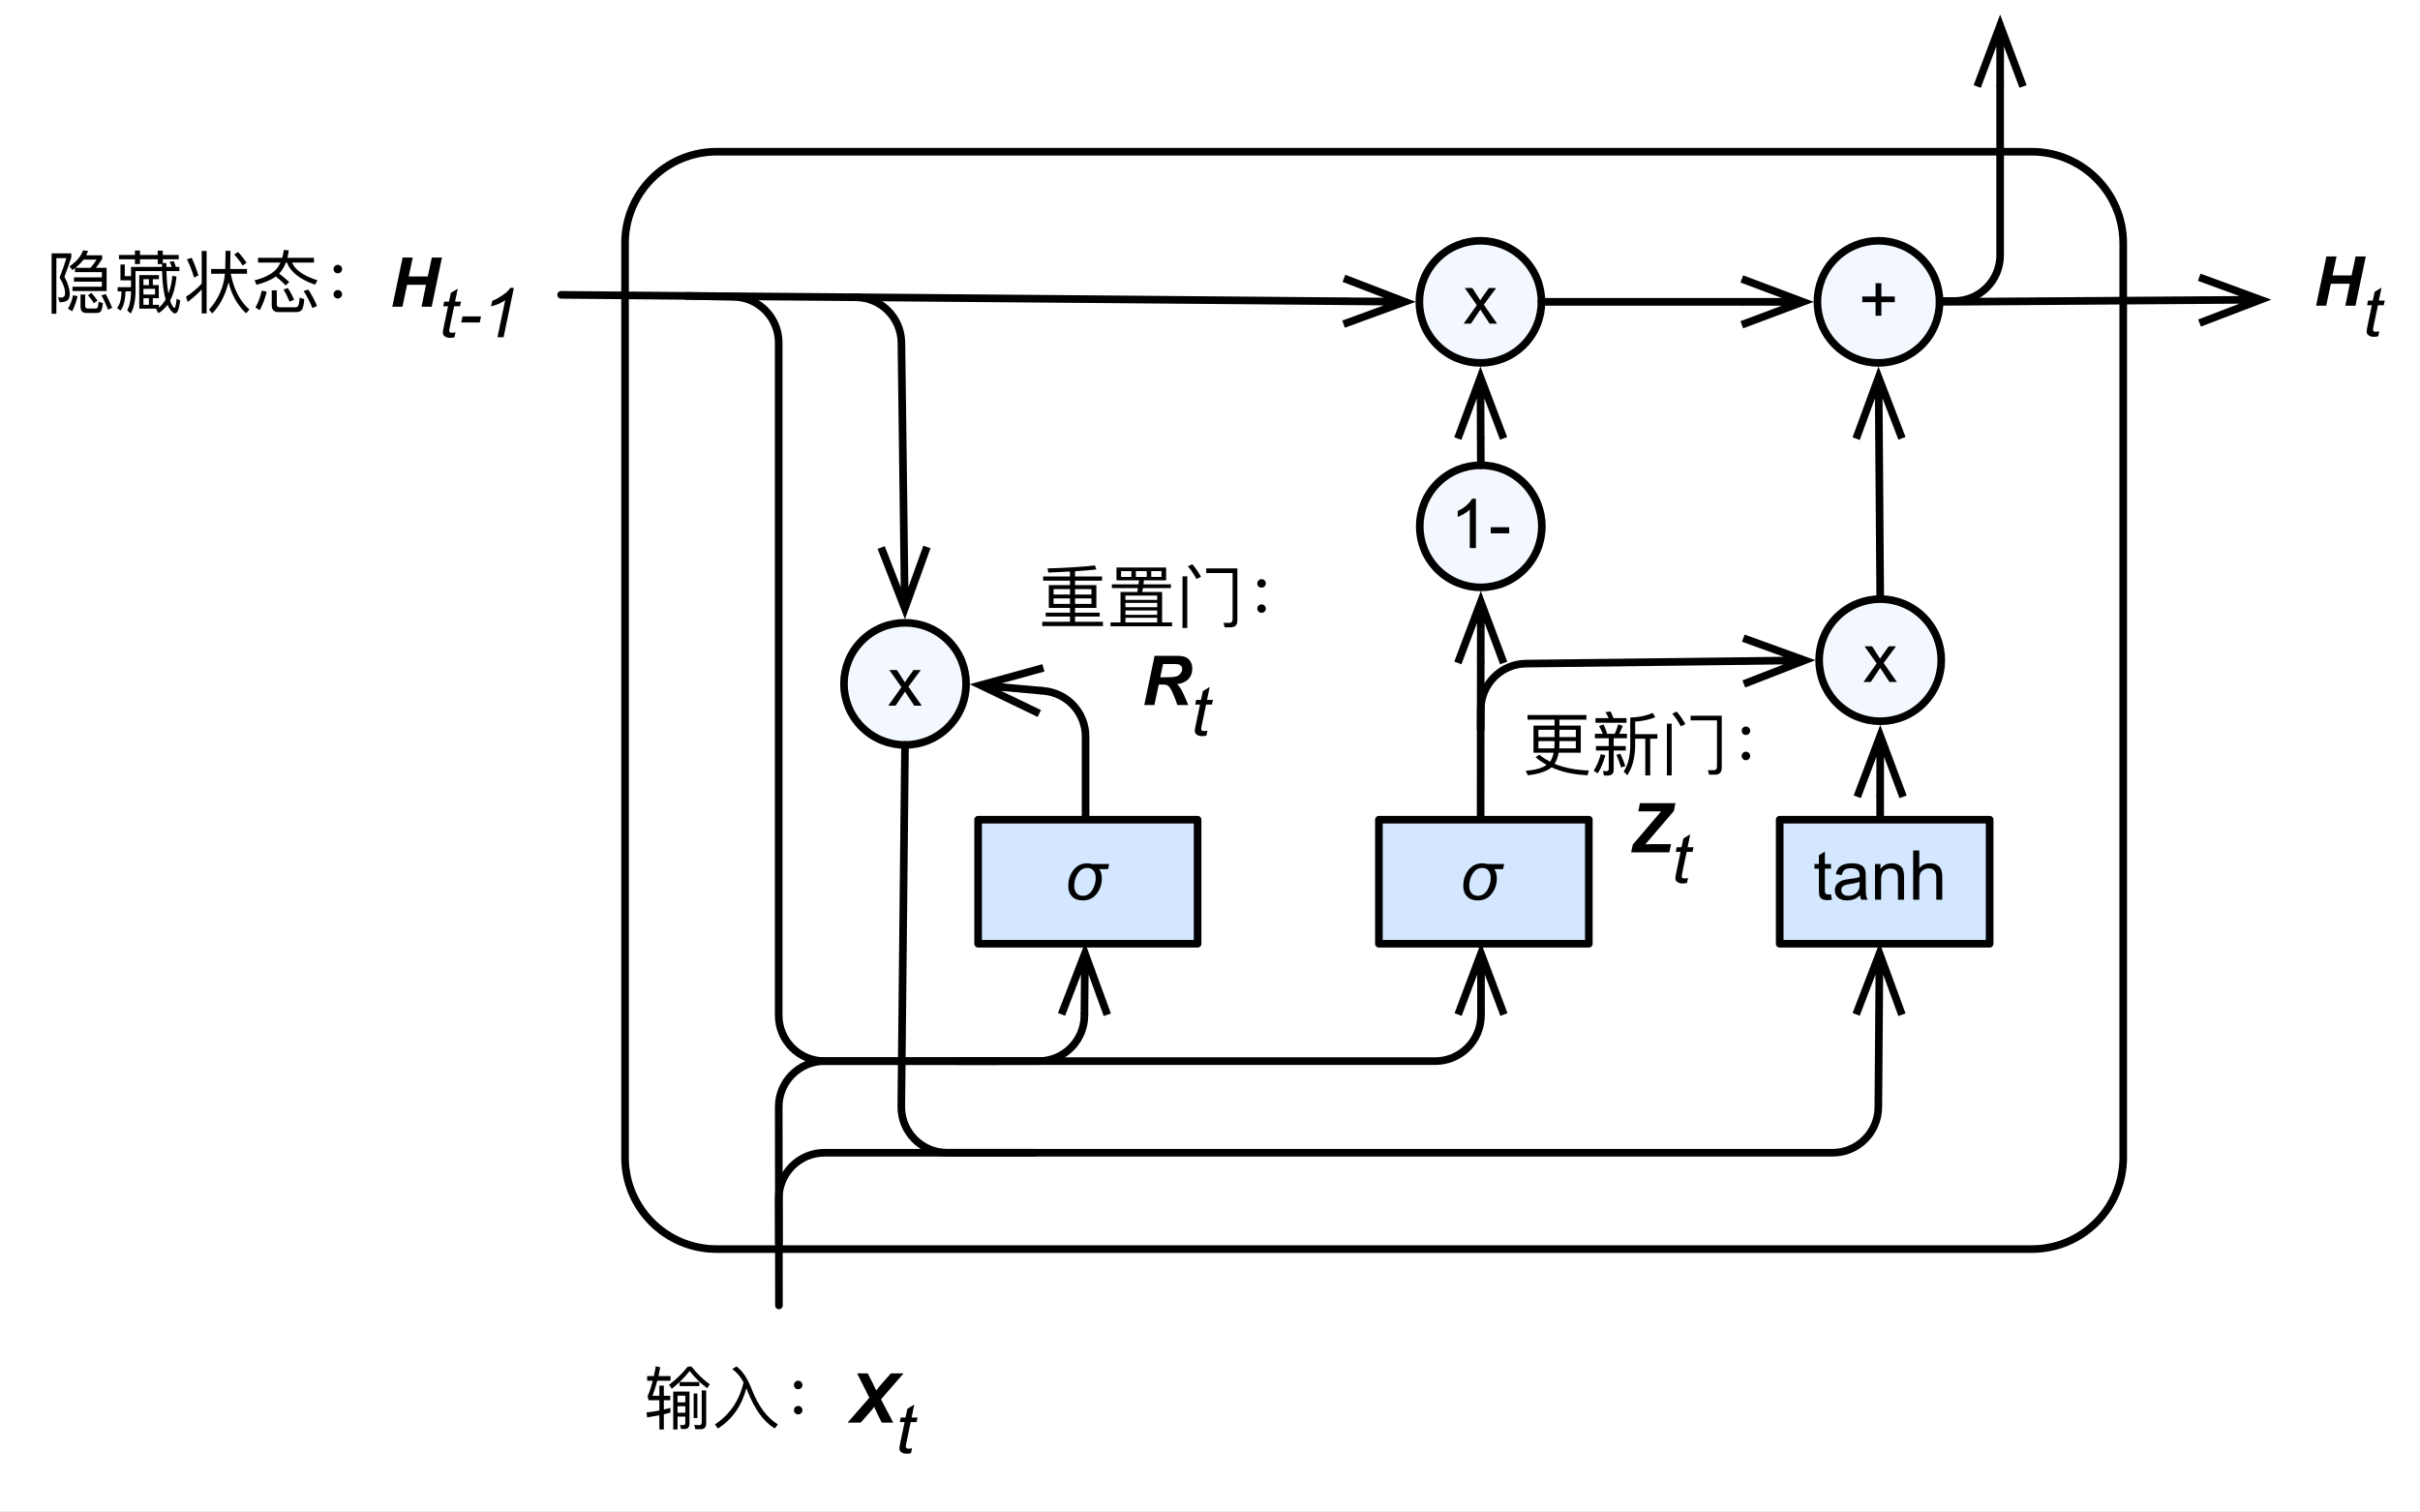 <?xml version="1.0" encoding="UTF-8"?>
<svg xmlns="http://www.w3.org/2000/svg" xmlns:xlink="http://www.w3.org/1999/xlink" width="253.6pt" height="158.4pt" viewBox="0 0 253.6 158.4" version="1.1">
<rect x="0" y="0" width="253.6" height="158.4" fill="#808080" stroke="none"/>
<defs>
<g>
<symbol overflow="visible" id="glyph0-0">
<path style="stroke:none;" d="M 0.906 0 L 0.906 -4.5 L 4.5 -4.5 L 4.5 0 Z M 1.016 -0.109 L 4.391 -0.109 L 4.391 -4.391 L 1.016 -4.391 Z M 1.016 -0.109 "/>
</symbol>
<symbol overflow="visible" id="glyph0-1">
<path style="stroke:none;" d="M 4.641 -3.734 L 4.531 -3.203 L 3.609 -3.203 C 3.785 -2.941 3.875 -2.613 3.875 -2.219 C 3.875 -1.613 3.691 -1.078 3.328 -0.609 C 2.973 -0.148 2.488 0.078 1.875 0.078 C 1.406 0.078 1.035 -0.055 0.766 -0.328 C 0.492 -0.609 0.359 -0.973 0.359 -1.422 C 0.359 -2.086 0.539 -2.648 0.906 -3.109 C 1.27 -3.578 1.754 -3.812 2.359 -3.812 C 2.547 -3.812 2.719 -3.785 2.875 -3.734 Z M 0.984 -1.438 C 0.984 -1.133 1.062 -0.883 1.219 -0.688 C 1.383 -0.5 1.602 -0.406 1.875 -0.406 C 2.301 -0.406 2.633 -0.609 2.875 -1.016 C 3.113 -1.422 3.234 -1.832 3.234 -2.25 C 3.234 -2.594 3.156 -2.859 3 -3.047 C 2.844 -3.234 2.633 -3.328 2.375 -3.328 C 1.945 -3.328 1.609 -3.133 1.359 -2.75 C 1.109 -2.363 0.984 -1.926 0.984 -1.438 Z M 0.984 -1.438 "/>
</symbol>
<symbol overflow="visible" id="glyph1-0">
<path style="stroke:none;" d="M 0.906 0 L 0.906 -4.5 L 4.5 -4.5 L 4.5 0 Z M 1.016 -0.109 L 4.391 -0.109 L 4.391 -4.391 L 1.016 -4.391 Z M 1.016 -0.109 "/>
</symbol>
<symbol overflow="visible" id="glyph1-1">
<path style="stroke:none;" d="M 0.047 0 L 1.422 -1.938 L 0.156 -3.734 L 0.953 -3.734 L 1.516 -2.859 C 1.629 -2.691 1.719 -2.551 1.781 -2.438 C 1.883 -2.594 1.977 -2.734 2.062 -2.859 L 2.688 -3.734 L 3.453 -3.734 L 2.156 -1.984 L 3.547 0 L 2.766 0 L 2 -1.156 L 1.797 -1.469 L 0.812 0 Z M 0.047 0 "/>
</symbol>
<symbol overflow="visible" id="glyph1-2">
<path style="stroke:none;" d="M 2.688 0 L 2.047 0 L 2.047 -4.031 C 1.898 -3.883 1.703 -3.738 1.453 -3.594 C 1.203 -3.445 0.977 -3.336 0.781 -3.266 L 0.781 -3.891 C 1.133 -4.047 1.441 -4.242 1.703 -4.484 C 1.973 -4.723 2.164 -4.953 2.281 -5.172 L 2.688 -5.172 Z M 2.688 0 "/>
</symbol>
<symbol overflow="visible" id="glyph1-3">
<path style="stroke:none;" d="M 0.234 -1.547 L 0.234 -2.188 L 2.172 -2.188 L 2.172 -1.547 Z M 0.234 -1.547 "/>
</symbol>
<symbol overflow="visible" id="glyph1-4">
<path style="stroke:none;" d="M 1.859 -0.562 L 1.953 0 C 1.773 0.031 1.613 0.047 1.469 0.047 C 1.238 0.047 1.062 0.008 0.938 -0.062 C 0.812 -0.133 0.723 -0.227 0.672 -0.344 C 0.617 -0.469 0.594 -0.719 0.594 -1.094 L 0.594 -3.25 L 0.125 -3.25 L 0.125 -3.734 L 0.594 -3.734 L 0.594 -4.656 L 1.219 -5.047 L 1.219 -3.734 L 1.859 -3.734 L 1.859 -3.25 L 1.219 -3.25 L 1.219 -1.062 C 1.219 -0.875 1.227 -0.754 1.25 -0.703 C 1.27 -0.66 1.305 -0.625 1.359 -0.594 C 1.41 -0.562 1.484 -0.547 1.578 -0.547 C 1.648 -0.547 1.742 -0.551 1.859 -0.562 Z M 1.859 -0.562 "/>
</symbol>
<symbol overflow="visible" id="glyph1-5">
<path style="stroke:none;" d="M 2.906 -0.453 C 2.676 -0.254 2.453 -0.113 2.234 -0.031 C 2.016 0.039 1.781 0.078 1.531 0.078 C 1.125 0.078 0.812 -0.02 0.594 -0.219 C 0.375 -0.414 0.266 -0.672 0.266 -0.984 C 0.266 -1.172 0.305 -1.336 0.391 -1.484 C 0.473 -1.641 0.582 -1.758 0.719 -1.844 C 0.852 -1.938 1.004 -2.008 1.172 -2.062 C 1.297 -2.094 1.484 -2.125 1.734 -2.156 C 2.242 -2.219 2.617 -2.289 2.859 -2.375 C 2.859 -2.457 2.859 -2.508 2.859 -2.531 C 2.859 -2.789 2.801 -2.973 2.688 -3.078 C 2.52 -3.223 2.281 -3.297 1.969 -3.297 C 1.664 -3.297 1.441 -3.242 1.297 -3.141 C 1.16 -3.035 1.055 -2.848 0.984 -2.578 L 0.375 -2.672 C 0.426 -2.93 0.516 -3.145 0.641 -3.312 C 0.773 -3.477 0.961 -3.602 1.203 -3.688 C 1.453 -3.77 1.734 -3.812 2.047 -3.812 C 2.367 -3.812 2.629 -3.773 2.828 -3.703 C 3.023 -3.629 3.172 -3.535 3.266 -3.422 C 3.359 -3.305 3.426 -3.164 3.469 -3 C 3.488 -2.883 3.5 -2.688 3.5 -2.406 L 3.5 -1.562 C 3.5 -0.977 3.508 -0.609 3.531 -0.453 C 3.562 -0.297 3.617 -0.145 3.703 0 L 3.031 0 C 2.969 -0.133 2.926 -0.285 2.906 -0.453 Z M 2.859 -1.875 C 2.629 -1.781 2.285 -1.703 1.828 -1.641 C 1.566 -1.598 1.379 -1.551 1.266 -1.5 C 1.16 -1.457 1.078 -1.391 1.016 -1.297 C 0.961 -1.211 0.938 -1.113 0.938 -1 C 0.938 -0.832 1 -0.691 1.125 -0.578 C 1.25 -0.461 1.438 -0.406 1.688 -0.406 C 1.926 -0.406 2.141 -0.457 2.328 -0.562 C 2.523 -0.676 2.664 -0.828 2.75 -1.016 C 2.82 -1.148 2.859 -1.359 2.859 -1.641 Z M 2.859 -1.875 "/>
</symbol>
<symbol overflow="visible" id="glyph1-6">
<path style="stroke:none;" d="M 0.469 0 L 0.469 -3.734 L 1.047 -3.734 L 1.047 -3.203 C 1.316 -3.609 1.711 -3.812 2.234 -3.812 C 2.461 -3.812 2.672 -3.77 2.859 -3.688 C 3.047 -3.613 3.188 -3.508 3.281 -3.375 C 3.375 -3.25 3.438 -3.094 3.469 -2.906 C 3.5 -2.789 3.516 -2.586 3.516 -2.297 L 3.516 0 L 2.875 0 L 2.875 -2.266 C 2.875 -2.523 2.848 -2.719 2.797 -2.844 C 2.754 -2.977 2.672 -3.082 2.547 -3.156 C 2.422 -3.227 2.27 -3.266 2.094 -3.266 C 1.82 -3.266 1.586 -3.176 1.391 -3 C 1.203 -2.832 1.109 -2.516 1.109 -2.047 L 1.109 0 Z M 0.469 0 "/>
</symbol>
<symbol overflow="visible" id="glyph1-7">
<path style="stroke:none;" d="M 0.469 0 L 0.469 -5.156 L 1.109 -5.156 L 1.109 -3.312 C 1.398 -3.645 1.77 -3.812 2.219 -3.812 C 2.5 -3.812 2.738 -3.758 2.938 -3.656 C 3.145 -3.551 3.289 -3.398 3.375 -3.203 C 3.469 -3.016 3.516 -2.734 3.516 -2.359 L 3.516 0 L 2.891 0 L 2.891 -2.359 C 2.891 -2.68 2.816 -2.914 2.672 -3.062 C 2.535 -3.207 2.344 -3.281 2.094 -3.281 C 1.906 -3.281 1.727 -3.227 1.562 -3.125 C 1.395 -3.031 1.273 -2.898 1.203 -2.734 C 1.141 -2.566 1.109 -2.336 1.109 -2.047 L 1.109 0 Z M 0.469 0 "/>
</symbol>
<symbol overflow="visible" id="glyph1-8">
<path style="stroke:none;" d="M 1.797 -0.828 L 1.797 -2.25 L 0.406 -2.25 L 0.406 -2.844 L 1.797 -2.844 L 1.797 -4.234 L 2.406 -4.234 L 2.406 -2.844 L 3.812 -2.844 L 3.812 -2.25 L 2.406 -2.25 L 2.406 -0.828 Z M 1.797 -0.828 "/>
</symbol>
<symbol overflow="visible" id="glyph2-0">
<path style="stroke:none;" d=""/>
</symbol>
<symbol overflow="visible" id="glyph2-1">
<path style="stroke:none;" d="M 1.109 -3.766 L 1.109 -1.375 L 3.328 -1.375 L 3.328 -0.875 L 0.781 -0.875 L 0.781 -0.469 L 3.328 -0.469 L 3.328 0.078 L 0.422 0.078 L 0.422 0.531 L 6.781 0.531 L 6.781 0.078 L 3.859 0.078 L 3.859 -0.469 L 6.438 -0.469 L 6.438 -0.875 L 3.859 -0.875 L 3.859 -1.375 L 6.094 -1.375 L 6.094 -3.766 L 3.859 -3.766 L 3.859 -4.234 L 6.688 -4.234 L 6.688 -4.672 L 3.859 -4.672 L 3.859 -5.219 C 4.656 -5.266 5.406 -5.328 6.094 -5.406 L 5.938 -5.828 C 4.5 -5.672 2.844 -5.562 0.969 -5.516 L 1.062 -5.078 C 1.844 -5.109 2.609 -5.156 3.328 -5.188 L 3.328 -4.672 L 0.516 -4.672 L 0.516 -4.234 L 3.328 -4.234 L 3.328 -3.766 Z M 5.578 -1.797 L 3.859 -1.797 L 3.859 -2.375 L 5.578 -2.375 Z M 3.328 -1.797 L 1.609 -1.797 L 1.609 -2.375 L 3.328 -2.375 Z M 1.609 -2.781 L 1.609 -3.344 L 3.328 -3.344 L 3.328 -2.781 Z M 3.859 -3.344 L 5.578 -3.344 L 5.578 -2.781 L 3.859 -2.781 Z M 3.859 -3.344 "/>
</symbol>
<symbol overflow="visible" id="glyph2-2">
<path style="stroke:none;" d="M 0.516 -3.844 L 0.516 -3.453 L 3.25 -3.453 C 3.234 -3.312 3.203 -3.172 3.172 -3.047 L 1.422 -3.047 L 1.422 0.141 L 0.375 0.141 L 0.375 0.547 L 6.828 0.547 L 6.828 0.141 L 5.781 0.141 L 5.781 -3.047 L 3.688 -3.047 C 3.719 -3.172 3.75 -3.312 3.781 -3.453 L 6.703 -3.453 L 6.703 -3.844 L 3.828 -3.844 L 3.875 -4.266 L 6.203 -4.266 L 6.203 -5.609 L 1 -5.609 L 1 -4.266 L 3.359 -4.266 L 3.312 -3.844 Z M 1.938 0.141 L 1.938 -0.344 L 5.266 -0.344 L 5.266 0.141 Z M 1.938 -0.656 L 1.938 -1.109 L 5.266 -1.109 L 5.266 -0.656 Z M 1.938 -1.453 L 1.938 -1.906 L 5.266 -1.906 L 5.266 -1.453 Z M 1.938 -2.219 L 1.938 -2.672 L 5.266 -2.672 L 5.266 -2.219 Z M 5.719 -4.625 L 4.641 -4.625 L 4.641 -5.234 L 5.719 -5.234 Z M 4.172 -4.625 L 3.031 -4.625 L 3.031 -5.234 L 4.172 -5.234 Z M 2.562 -4.625 L 1.484 -4.625 L 1.484 -5.234 L 2.562 -5.234 Z M 2.562 -4.625 "/>
</symbol>
<symbol overflow="visible" id="glyph2-3">
<path style="stroke:none;" d="M 5.766 0.656 C 6.234 0.656 6.469 0.422 6.469 -0.078 L 6.469 -5.516 L 3.203 -5.516 L 3.203 -5.031 L 5.969 -5.031 L 5.969 -0.219 C 5.969 0.062 5.859 0.188 5.656 0.188 L 5.016 0.188 L 5.141 0.656 Z M 0.719 -4.688 L 0.719 0.734 L 1.219 0.734 L 1.219 -4.688 Z M 1.75 -5.953 L 1.281 -5.734 C 1.609 -5.359 1.906 -4.906 2.188 -4.406 L 2.656 -4.641 C 2.391 -5.125 2.094 -5.547 1.75 -5.953 Z M 1.75 -5.953 "/>
</symbol>
<symbol overflow="visible" id="glyph2-4">
<path style="stroke:none;" d="M 1.797 -4.391 C 1.672 -4.391 1.562 -4.344 1.484 -4.25 C 1.391 -4.172 1.359 -4.062 1.359 -3.938 C 1.359 -3.812 1.391 -3.719 1.484 -3.625 C 1.562 -3.547 1.672 -3.5 1.797 -3.5 C 1.922 -3.5 2.031 -3.547 2.125 -3.625 C 2.203 -3.719 2.25 -3.812 2.25 -3.938 C 2.25 -4.062 2.203 -4.172 2.125 -4.25 C 2.031 -4.344 1.922 -4.391 1.797 -4.391 Z M 1.797 -1.75 C 1.672 -1.75 1.562 -1.703 1.484 -1.609 C 1.391 -1.531 1.359 -1.438 1.359 -1.297 C 1.359 -1.188 1.391 -1.078 1.484 -1 C 1.562 -0.906 1.672 -0.859 1.797 -0.859 C 1.922 -0.859 2.031 -0.906 2.125 -1 C 2.203 -1.078 2.25 -1.188 2.25 -1.297 C 2.25 -1.438 2.203 -1.531 2.125 -1.609 C 2.031 -1.703 1.922 -1.75 1.797 -1.75 Z M 1.797 -1.75 "/>
</symbol>
<symbol overflow="visible" id="glyph2-5">
<path style="stroke:none;" d="M 0.516 -5.594 L 0.516 -5.109 L 3.344 -5.109 L 3.344 -4.484 L 1.141 -4.484 L 1.141 -1.641 L 3.25 -1.641 C 3.172 -1.266 3.047 -0.953 2.875 -0.703 C 2.469 -0.922 2.094 -1.156 1.75 -1.438 L 1.359 -1.172 C 1.719 -0.859 2.109 -0.594 2.516 -0.375 C 2.062 -0.031 1.328 0.172 0.328 0.25 L 0.547 0.719 C 1.688 0.594 2.516 0.312 3.031 -0.109 C 4.094 0.375 5.359 0.656 6.812 0.719 L 6.938 0.219 C 5.547 0.172 4.359 -0.062 3.344 -0.484 C 3.547 -0.781 3.688 -1.156 3.781 -1.641 L 6.094 -1.641 L 6.094 -4.484 L 3.859 -4.484 L 3.859 -5.109 L 6.688 -5.109 L 6.688 -5.594 Z M 5.578 -2.094 L 3.844 -2.094 L 3.859 -2.594 L 3.859 -2.859 L 5.578 -2.859 Z M 3.328 -2.094 L 1.656 -2.094 L 1.656 -2.859 L 3.344 -2.859 L 3.344 -2.594 C 3.344 -2.422 3.328 -2.25 3.328 -2.094 Z M 1.656 -3.281 L 1.656 -4.047 L 3.344 -4.047 L 3.344 -3.281 Z M 3.859 -4.047 L 5.578 -4.047 L 5.578 -3.281 L 3.859 -3.281 Z M 3.859 -4.047 "/>
</symbol>
<symbol overflow="visible" id="glyph2-6">
<path style="stroke:none;" d="M 6.438 -5.812 C 5.734 -5.516 4.953 -5.344 4.078 -5.328 L 4.078 -2.25 C 4.047 -1.156 3.812 -0.297 3.391 0.328 L 3.766 0.719 C 4.281 -0.016 4.547 -1.016 4.594 -2.25 L 4.594 -3.109 L 5.656 -3.109 L 5.656 0.734 L 6.172 0.734 L 6.172 -3.109 L 6.922 -3.109 L 6.922 -3.594 L 4.594 -3.594 L 4.594 -4.906 C 5.359 -4.953 6.062 -5.109 6.703 -5.359 Z M 0.438 -5.266 L 0.438 -4.781 L 3.688 -4.781 L 3.688 -5.266 L 2.328 -5.266 C 2.219 -5.516 2.125 -5.75 2.016 -5.969 L 1.484 -5.891 C 1.609 -5.703 1.719 -5.484 1.812 -5.266 Z M 0.375 -3.625 L 0.375 -3.156 L 1.828 -3.156 L 1.828 -2.344 L 0.484 -2.344 L 0.484 -1.875 L 1.828 -1.875 L 1.828 0.047 C 1.828 0.219 1.734 0.297 1.547 0.297 C 1.438 0.297 1.328 0.281 1.219 0.266 L 1.328 0.75 L 1.719 0.75 C 2.125 0.75 2.344 0.547 2.344 0.172 L 2.344 -1.875 L 3.609 -1.875 L 3.609 -2.344 L 2.344 -2.344 L 2.344 -3.156 L 3.734 -3.156 L 3.734 -3.625 L 2.922 -3.625 C 3.047 -3.875 3.172 -4.156 3.297 -4.453 L 2.828 -4.625 C 2.719 -4.266 2.594 -3.938 2.453 -3.625 L 1.656 -3.625 C 1.547 -4.016 1.406 -4.344 1.281 -4.609 L 0.812 -4.438 C 0.953 -4.188 1.094 -3.906 1.203 -3.625 Z M 0.984 -1.484 C 0.828 -0.844 0.578 -0.281 0.25 0.25 L 0.672 0.516 C 1.016 -0.016 1.281 -0.656 1.469 -1.391 Z M 3.047 -1.531 L 2.625 -1.422 C 2.828 -0.984 2.984 -0.547 3.125 -0.094 L 3.562 -0.25 C 3.438 -0.641 3.266 -1.062 3.047 -1.531 Z M 3.047 -1.531 "/>
</symbol>
<symbol overflow="visible" id="glyph2-7">
<path style="stroke:none;" d="M 1.656 -3.875 L 1.656 -2.812 L 0.938 -2.812 C 1.109 -3.266 1.281 -3.797 1.438 -4.391 L 2.828 -4.391 L 2.828 -4.875 L 1.562 -4.875 C 1.625 -5.172 1.688 -5.469 1.75 -5.797 L 1.281 -5.906 C 1.219 -5.547 1.156 -5.203 1.078 -4.875 L 0.375 -4.875 L 0.375 -4.391 L 0.969 -4.391 C 0.797 -3.75 0.625 -3.203 0.422 -2.766 L 0.531 -2.344 L 1.656 -2.344 L 1.656 -1.266 C 1.234 -1.188 0.781 -1.109 0.312 -1.062 L 0.375 -0.547 C 0.812 -0.625 1.234 -0.688 1.656 -0.766 L 1.656 0.719 L 2.125 0.719 L 2.125 -0.875 L 2.812 -1.047 L 2.812 -1.547 C 2.594 -1.484 2.375 -1.422 2.125 -1.375 L 2.125 -2.344 L 2.797 -2.344 L 2.797 -2.812 L 2.125 -2.812 L 2.125 -3.875 Z M 3.781 -4.25 L 3.781 -3.828 L 5.844 -3.828 L 5.844 -4.25 L 3.781 -4.25 C 4.141 -4.609 4.484 -4.984 4.828 -5.406 C 5.375 -4.703 6 -4.094 6.672 -3.609 L 6.938 -4.016 C 6.281 -4.484 5.641 -5.094 5.016 -5.875 L 4.641 -5.875 C 4.062 -5.156 3.406 -4.516 2.672 -3.969 L 2.953 -3.547 C 3.234 -3.766 3.5 -4 3.781 -4.25 Z M 4.281 0.672 C 4.625 0.672 4.812 0.484 4.812 0.109 L 4.812 -3.25 L 3.109 -3.25 L 3.109 0.719 L 3.562 0.719 L 3.562 -0.625 L 4.375 -0.625 L 4.375 0.016 C 4.375 0.188 4.297 0.266 4.141 0.266 L 3.812 0.25 L 3.938 0.672 Z M 3.562 -1.031 L 3.562 -1.719 L 4.375 -1.719 L 4.375 -1.031 Z M 3.562 -2.125 L 3.562 -2.828 L 4.375 -2.828 L 4.375 -2.125 Z M 5.25 -3.047 L 5.25 -0.469 L 5.641 -0.469 L 5.641 -3.047 Z M 6.031 0.688 C 6.375 0.688 6.562 0.469 6.562 0.062 L 6.562 -3.375 L 6.094 -3.375 L 6.094 -0.047 C 6.094 0.156 6.016 0.266 5.875 0.266 C 5.688 0.266 5.5 0.25 5.312 0.234 L 5.422 0.688 Z M 6.031 0.688 "/>
</symbol>
<symbol overflow="visible" id="glyph2-8">
<path style="stroke:none;" d="M 3.281 -4.219 C 2.828 -2.297 1.828 -0.828 0.281 0.188 L 0.594 0.625 C 2.109 -0.359 3.094 -1.766 3.578 -3.609 C 3.609 -3.516 3.641 -3.422 3.688 -3.312 C 4.438 -1.406 5.375 -0.094 6.547 0.609 L 6.875 0.188 C 5.734 -0.516 4.828 -1.734 4.156 -3.453 C 3.703 -4.625 3.172 -5.438 2.531 -5.891 L 2.094 -5.609 C 2.562 -5.281 2.953 -4.812 3.281 -4.219 Z M 3.281 -4.219 "/>
</symbol>
<symbol overflow="visible" id="glyph2-9">
<path style="stroke:none;" d="M 6.375 -1.641 L 6.375 -4.078 L 5.25 -4.078 C 5.453 -4.344 5.688 -4.641 5.906 -5 L 5.906 -5.391 L 4.234 -5.391 C 4.297 -5.531 4.375 -5.688 4.438 -5.844 L 3.906 -5.906 C 3.672 -5.25 3.188 -4.703 2.484 -4.234 L 2.781 -3.844 C 2.875 -3.891 2.969 -3.969 3.062 -4.047 L 3.062 -3.625 L 5.875 -3.625 L 5.875 -3.078 L 2.953 -3.078 L 2.953 -2.625 L 5.875 -2.625 L 5.875 -2.094 L 2.797 -2.094 L 2.797 -1.641 Z M 3.953 -4.938 L 5.328 -4.938 C 5.109 -4.609 4.906 -4.328 4.688 -4.078 L 3.125 -4.078 C 3.438 -4.344 3.719 -4.625 3.953 -4.938 Z M 0.609 -5.594 L 0.609 0.734 L 1.109 0.734 L 1.109 -5.094 L 2.156 -5.094 C 1.984 -4.5 1.75 -3.812 1.438 -3.062 C 1.828 -2.453 2.016 -1.891 2.016 -1.391 C 2.016 -1.25 1.984 -1.141 1.922 -1.078 C 1.859 -1.016 1.75 -0.969 1.562 -0.953 C 1.484 -0.953 1.391 -0.969 1.281 -0.984 L 1.453 -0.469 C 1.859 -0.469 2.156 -0.547 2.328 -0.719 C 2.453 -0.859 2.516 -1.094 2.516 -1.391 C 2.484 -1.922 2.297 -2.5 1.953 -3.141 C 2.219 -3.844 2.469 -4.531 2.672 -5.172 L 2.672 -5.594 Z M 6.281 -1.328 L 5.828 -1.188 C 6.078 -0.75 6.312 -0.25 6.531 0.312 L 6.953 0.109 C 6.75 -0.391 6.531 -0.875 6.281 -1.328 Z M 2.859 -1.203 C 2.75 -0.688 2.578 -0.219 2.328 0.203 L 2.766 0.484 C 3 0.031 3.188 -0.484 3.328 -1.109 Z M 5.25 0.656 C 5.469 0.656 5.641 0.609 5.734 0.531 C 5.844 0.406 5.938 0.109 5.984 -0.375 L 5.531 -0.531 C 5.5 -0.172 5.469 0.047 5.406 0.109 C 5.359 0.172 5.281 0.188 5.172 0.188 L 4.391 0.188 C 4.219 0.188 4.125 0.094 4.125 -0.109 L 4.125 -1.281 L 3.641 -1.281 L 3.641 0 C 3.641 0.438 3.844 0.656 4.234 0.656 Z M 4.781 -1.453 L 4.422 -1.203 C 4.672 -0.906 4.891 -0.625 5.031 -0.359 L 5.422 -0.641 C 5.266 -0.859 5.062 -1.141 4.781 -1.453 Z M 4.781 -1.453 "/>
</symbol>
<symbol overflow="visible" id="glyph2-10">
<path style="stroke:none;" d="M 0.469 -5.422 L 0.469 -4.969 L 2.141 -4.969 L 2.141 -4.469 L 2.672 -4.469 L 2.672 -4.969 L 4.531 -4.969 L 4.531 -4.469 L 4.984 -4.469 L 4.984 -4.172 L 1.734 -4.172 L 1.734 -3.203 L 1.078 -3.203 L 1.078 -4.422 L 0.625 -4.422 L 0.625 -2.766 L 1.734 -2.766 L 1.734 -2.047 L 0.328 -2.047 L 0.328 -1.609 L 0.734 -1.609 C 0.719 -0.766 0.547 -0.188 0.266 0.125 L 0.625 0.406 C 0.938 0.016 1.125 -0.641 1.156 -1.609 L 1.734 -1.609 L 1.734 -1.531 C 1.719 -0.719 1.578 -0.078 1.328 0.375 L 1.703 0.719 C 2.016 0.156 2.188 -0.594 2.203 -1.531 L 2.203 -3.734 L 4.984 -3.734 C 5.016 -2.797 5.078 -2.031 5.203 -1.438 C 5.25 -1.203 5.297 -0.969 5.359 -0.766 C 5.172 -0.422 4.922 -0.141 4.656 0.094 L 4.656 -0.203 L 4.016 -0.203 L 4.016 -0.891 L 4.641 -0.891 L 4.641 -2.266 L 4.016 -2.266 L 4.016 -2.891 L 4.656 -2.891 L 4.656 -3.312 L 2.594 -3.312 L 2.594 0.203 L 4.484 0.203 L 4.359 0.281 L 4.609 0.672 C 4.969 0.469 5.281 0.172 5.562 -0.203 C 5.625 -0.062 5.672 0.062 5.75 0.172 C 5.969 0.516 6.172 0.703 6.359 0.703 C 6.594 0.703 6.766 0.25 6.891 -0.641 L 6.516 -0.844 C 6.453 -0.203 6.359 0.125 6.281 0.125 C 6.203 0.125 6.094 -0.016 5.969 -0.281 C 5.906 -0.391 5.875 -0.516 5.828 -0.656 C 6.172 -1.297 6.391 -2.125 6.5 -3.156 L 6.062 -3.25 C 6 -2.531 5.859 -1.922 5.656 -1.391 C 5.641 -1.453 5.625 -1.531 5.609 -1.625 C 5.531 -2.109 5.469 -2.812 5.438 -3.734 L 6.797 -3.734 L 6.797 -4.172 L 6.438 -4.172 C 6.359 -4.406 6.281 -4.609 6.203 -4.781 L 5.766 -4.703 C 5.859 -4.547 5.938 -4.359 6 -4.172 L 5.438 -4.172 L 5.438 -4.578 L 5.062 -4.578 L 5.062 -4.969 L 6.734 -4.969 L 6.734 -5.422 L 5.062 -5.422 L 5.062 -5.875 L 4.531 -5.875 L 4.531 -5.422 L 2.672 -5.422 L 2.672 -5.891 L 2.141 -5.891 L 2.141 -5.422 Z M 3.609 -2.891 L 3.609 -2.266 L 3.031 -2.266 L 3.031 -2.891 Z M 3.031 -1.875 L 4.25 -1.875 L 4.25 -1.281 L 3.031 -1.281 Z M 3.031 -0.891 L 3.609 -0.891 L 3.609 -0.203 L 3.031 -0.203 Z M 3.031 -0.891 "/>
</symbol>
<symbol overflow="visible" id="glyph2-11">
<path style="stroke:none;" d="M 1.938 -2.422 C 1.453 -1.906 0.906 -1.438 0.297 -1.047 L 0.469 -0.5 C 1.016 -0.906 1.5 -1.344 1.938 -1.812 L 1.938 0.703 L 2.453 0.703 L 2.453 -5.844 L 1.938 -5.844 Z M 0.891 -5.125 L 0.391 -4.969 C 0.672 -4.422 0.922 -3.781 1.141 -3.062 L 1.594 -3.281 C 1.391 -3.938 1.156 -4.547 0.891 -5.125 Z M 5.75 -5.734 L 5.344 -5.484 C 5.719 -5.062 6.016 -4.672 6.234 -4.312 L 6.641 -4.609 C 6.438 -4.922 6.141 -5.312 5.75 -5.734 Z M 4.953 -5.859 L 4.438 -5.859 C 4.438 -5.422 4.422 -4.781 4.406 -3.953 L 2.922 -3.953 L 2.922 -3.453 L 4.375 -3.453 C 4.234 -2.031 3.672 -0.766 2.703 0.312 L 3.047 0.703 C 3.875 -0.172 4.438 -1.266 4.75 -2.578 C 5.062 -1.266 5.672 -0.172 6.578 0.688 L 6.938 0.297 C 5.938 -0.578 5.297 -1.844 4.984 -3.453 L 6.688 -3.453 L 6.688 -3.953 L 4.922 -3.953 C 4.938 -4.703 4.953 -5.328 4.953 -5.859 Z M 4.953 -5.859 "/>
</symbol>
<symbol overflow="visible" id="glyph2-12">
<path style="stroke:none;" d="M 3.344 -5.953 C 3.312 -5.656 3.25 -5.391 3.172 -5.125 L 0.641 -5.125 L 0.641 -4.625 L 3 -4.625 C 2.859 -4.344 2.703 -4.094 2.5 -3.875 C 2.047 -3.406 1.312 -3.031 0.281 -2.766 L 0.484 -2.297 C 1.359 -2.531 2.031 -2.812 2.5 -3.172 C 2.859 -2.891 3.203 -2.578 3.547 -2.234 L 3.906 -2.594 C 3.516 -2.953 3.172 -3.234 2.859 -3.469 C 2.875 -3.5 2.891 -3.516 2.922 -3.547 C 3.188 -3.844 3.406 -4.219 3.562 -4.625 L 3.672 -4.625 C 4.031 -3.656 5 -2.875 6.609 -2.312 L 6.875 -2.766 C 5.453 -3.219 4.547 -3.828 4.203 -4.625 L 6.5 -4.625 L 6.5 -5.125 L 3.719 -5.125 C 3.781 -5.375 3.828 -5.625 3.859 -5.906 Z M 1.031 -1.688 C 0.891 -1.047 0.672 -0.453 0.375 0.078 L 0.812 0.359 C 1.125 -0.188 1.375 -0.828 1.547 -1.578 Z M 3.766 -1.953 L 3.312 -1.812 C 3.531 -1.438 3.75 -1.016 3.953 -0.531 L 4.422 -0.734 C 4.234 -1.172 4.016 -1.578 3.766 -1.953 Z M 5.906 -1.797 L 5.422 -1.641 C 5.75 -1.125 6.062 -0.547 6.344 0.141 L 6.828 -0.078 C 6.562 -0.688 6.266 -1.266 5.906 -1.797 Z M 4.594 0.562 C 4.875 0.562 5.062 0.5 5.188 0.375 C 5.344 0.234 5.438 -0.156 5.484 -0.797 L 5 -0.953 C 4.969 -0.469 4.906 -0.172 4.828 -0.062 C 4.766 0.016 4.656 0.062 4.5 0.062 L 2.938 0.062 C 2.719 0.062 2.609 -0.047 2.609 -0.266 L 2.609 -1.719 L 2.078 -1.719 L 2.078 -0.156 C 2.078 0.328 2.312 0.562 2.766 0.562 Z M 4.594 0.562 "/>
</symbol>
<symbol overflow="visible" id="glyph3-0">
<path style="stroke:none;" d="M 0.906 0 L 0.906 -4.5 L 4.5 -4.5 L 4.5 0 Z M 1.016 -0.109 L 4.391 -0.109 L 4.391 -4.391 L 1.016 -4.391 Z M 1.016 -0.109 "/>
</symbol>
<symbol overflow="visible" id="glyph3-1">
<path style="stroke:none;" d="M 1.375 0 L 0.312 0 L 1.391 -5.156 L 3.688 -5.156 C 4.082 -5.156 4.391 -5.113 4.609 -5.031 C 4.828 -4.945 5.004 -4.797 5.141 -4.578 C 5.273 -4.367 5.344 -4.113 5.344 -3.812 C 5.344 -3.363 5.207 -3 4.938 -2.719 C 4.676 -2.438 4.281 -2.258 3.75 -2.188 C 3.883 -2.07 4.016 -1.91 4.141 -1.703 C 4.367 -1.305 4.629 -0.738 4.922 0 L 3.781 0 C 3.695 -0.289 3.52 -0.742 3.25 -1.359 C 3.102 -1.691 2.945 -1.914 2.781 -2.031 C 2.688 -2.102 2.516 -2.141 2.266 -2.141 L 1.828 -2.141 Z M 1.984 -2.906 L 2.547 -2.906 C 3.117 -2.906 3.5 -2.938 3.688 -3 C 3.875 -3.07 4.02 -3.18 4.125 -3.328 C 4.227 -3.473 4.281 -3.625 4.281 -3.781 C 4.281 -3.969 4.203 -4.109 4.047 -4.203 C 3.953 -4.266 3.75 -4.297 3.438 -4.297 L 2.281 -4.297 Z M 1.984 -2.906 "/>
</symbol>
<symbol overflow="visible" id="glyph3-2">
<path style="stroke:none;" d="M 0.172 0 L 0.344 -0.812 L 3.312 -4.297 L 0.922 -4.297 L 1.094 -5.156 L 4.812 -5.156 L 4.656 -4.344 L 1.656 -0.844 C 1.977 -0.852 2.16 -0.859 2.203 -0.859 C 2.43 -0.859 2.742 -0.859 3.141 -0.859 L 4.359 -0.859 L 4.172 0 Z M 0.172 0 "/>
</symbol>
<symbol overflow="visible" id="glyph3-3">
<path style="stroke:none;" d="M 1.156 0 L -0.219 0 L 2.062 -2.609 L 0.781 -5.156 L 1.891 -5.156 L 2.391 -4.188 C 2.398 -4.156 2.516 -3.914 2.734 -3.469 C 2.742 -3.445 2.758 -3.414 2.781 -3.375 C 3.062 -3.727 3.301 -4.016 3.5 -4.234 L 4.312 -5.156 L 5.641 -5.156 L 3.281 -2.438 L 4.562 0 L 3.359 0 L 2.969 -0.781 C 2.77 -1.188 2.641 -1.477 2.578 -1.656 C 2.484 -1.52 2.242 -1.234 1.859 -0.797 Z M 1.156 0 "/>
</symbol>
<symbol overflow="visible" id="glyph3-4">
<path style="stroke:none;" d="M 3.844 -2.297 L 1.859 -2.297 L 1.375 0 L 0.312 0 L 1.391 -5.156 L 2.453 -5.156 L 2.031 -3.172 L 4.031 -3.172 L 4.453 -5.156 L 5.516 -5.156 L 4.438 0 L 3.375 0 Z M 3.844 -2.297 "/>
</symbol>
<symbol overflow="visible" id="glyph4-0">
<path style="stroke:none;" d="M 0.906 0 L 0.906 -4.5 L 4.5 -4.5 L 4.5 0 Z M 1.016 -0.109 L 4.391 -0.109 L 4.391 -4.391 L 1.016 -4.391 Z M 1.016 -0.109 "/>
</symbol>
<symbol overflow="visible" id="glyph4-1">
<path style="stroke:none;" d="M 1.734 -0.516 L 1.625 0 C 1.469 0.039 1.316 0.062 1.172 0.062 C 0.922 0.062 0.723 0 0.578 -0.125 C 0.461 -0.219 0.406 -0.344 0.406 -0.5 C 0.406 -0.582 0.438 -0.773 0.5 -1.078 L 0.953 -3.25 L 0.453 -3.25 L 0.547 -3.734 L 1.047 -3.734 L 1.25 -4.656 L 1.969 -5.094 L 1.688 -3.734 L 2.312 -3.734 L 2.203 -3.25 L 1.594 -3.25 L 1.156 -1.172 C 1.102 -0.91 1.078 -0.754 1.078 -0.703 C 1.078 -0.629 1.098 -0.57 1.141 -0.531 C 1.18 -0.488 1.25 -0.469 1.344 -0.469 C 1.488 -0.469 1.617 -0.484 1.734 -0.516 Z M 1.734 -0.516 "/>
</symbol>
<symbol overflow="visible" id="glyph4-2">
<path style="stroke:none;" d="M 0.328 -1.547 L 0.469 -2.188 L 2.406 -2.188 L 2.281 -1.547 Z M 0.328 -1.547 "/>
</symbol>
<symbol overflow="visible" id="glyph4-3">
<path style="stroke:none;" d="M 1.734 0 L 2.547 -3.891 C 2.191 -3.617 1.695 -3.398 1.062 -3.234 L 1.188 -3.812 C 1.5 -3.938 1.805 -4.098 2.109 -4.297 C 2.422 -4.504 2.656 -4.688 2.812 -4.844 C 2.906 -4.938 2.992 -5.047 3.078 -5.172 L 3.453 -5.172 L 2.375 0 Z M 1.734 0 "/>
</symbol>
</g>
<clipPath id="clip1">
  <path d="M 0 0 L 253.602 0 L 253.602 158.398 L 0 158.398 Z M 0 0 "/>
</clipPath>
</defs>
<g id="surface1">
<g clip-path="url(#clip1)" clip-rule="nonzero">
<path style=" stroke:none;fill-rule:nonzero;fill:rgb(100%,100%,100%);fill-opacity:1;" d="M 0 158.398 L 253.602 158.398 L 253.602 0 L 0 0 Z M 0 158.398 "/>
<path style=" stroke:none;fill-rule:nonzero;fill:rgb(100%,100%,100%);fill-opacity:1;" d="M 0 0.398 L 254 0.398 L 254 158.398 L 0 158.398 Z M 0 0.398 "/>
</g>
<path style="fill:none;stroke-width:1;stroke-linecap:round;stroke-linejoin:round;stroke:rgb(0%,0%,0%);stroke-opacity:1;stroke-miterlimit:10;" d="M 444.001 252.429 L 454.001 252.429 C 457.312 252.429 460.002 249.743 460.002 246.428 L 460.002 224.328 " transform="matrix(0.8,0,0,0.8,-158.4,-170.4)"/>
<path style="fill:none;stroke-width:1;stroke-linecap:butt;stroke-linejoin:miter;stroke:rgb(0%,0%,0%);stroke-opacity:1;stroke-miterlimit:10;" d="M 460.002 216.325 L 460.002 224.328 M 456.999 224.328 L 460.002 216.325 L 463 224.328 " transform="matrix(0.8,0,0,0.8,-158.4,-170.4)"/>
<path style="fill:none;stroke-width:1;stroke-linecap:round;stroke-linejoin:round;stroke:rgb(0%,0%,0%);stroke-opacity:1;stroke-miterlimit:10;" d="M 291.877 232.873 L 464.123 232.873 C 470.754 232.873 476.125 238.249 476.125 244.875 L 476.125 364.626 C 476.125 371.252 470.754 376.623 464.123 376.623 L 291.877 376.623 C 285.246 376.623 279.875 371.252 279.875 364.626 L 279.875 244.875 C 279.875 238.249 285.246 232.873 291.877 232.873 Z M 291.877 232.873 " transform="matrix(0.8,0,0,0.8,-158.4,-170.4)"/>
<path style="fill-rule:nonzero;fill:rgb(82.469%,90.846%,100%);fill-opacity:1;stroke-width:1;stroke-linecap:round;stroke-linejoin:round;stroke:rgb(0%,0%,0%);stroke-opacity:1;stroke-miterlimit:10;" d="M 326.125 320.373 L 354.875 320.373 L 354.875 336.623 L 326.125 336.623 Z M 326.125 320.373 " transform="matrix(0.8,0,0,0.8,-158.4,-170.4)"/>
<g style="fill:rgb(0%,0%,0%);fill-opacity:1;">
  <use xlink:href="#glyph0-1" x="111.59" y="94.282"/>
</g>
<path style="fill-rule:nonzero;fill:rgb(94.94%,97.226%,99.39%);fill-opacity:1;stroke-width:1;stroke-linecap:round;stroke-linejoin:round;stroke:rgb(0%,0%,0%);stroke-opacity:1;stroke-miterlimit:10;" d="M 397.58 246.882 C 400.7 250.007 400.7 255.07 397.58 258.195 C 394.455 261.32 389.387 261.32 386.267 258.195 C 383.142 255.07 383.142 250.007 386.267 246.882 C 389.387 243.757 394.455 243.757 397.58 246.882 " transform="matrix(0.8,0,0,0.8,-158.4,-170.4)"/>
<g style="fill:rgb(0%,0%,0%);fill-opacity:1;">
  <use xlink:href="#glyph1-1" x="153.337" y="33.914"/>
</g>
<path style="fill:none;stroke-width:1;stroke-linecap:round;stroke-linejoin:round;stroke:rgb(0%,0%,0%);stroke-opacity:1;stroke-miterlimit:10;" d="M 271.501 251.623 L 374.021 252.458 " transform="matrix(0.8,0,0,0.8,-158.4,-170.4)"/>
<path style="fill:none;stroke-width:1;stroke-linecap:butt;stroke-linejoin:miter;stroke:rgb(0%,0%,0%);stroke-opacity:1;stroke-miterlimit:10;" d="M 382.023 252.526 L 374.021 252.458 M 374.045 249.46 L 382.023 252.526 L 373.996 255.461 " transform="matrix(0.8,0,0,0.8,-158.4,-170.4)"/>
<path style="fill:none;stroke-width:1;stroke-linecap:round;stroke-linejoin:round;stroke:rgb(0%,0%,0%);stroke-opacity:1;stroke-miterlimit:10;" d="M 399.919 252.541 L 426.164 252.541 " transform="matrix(0.8,0,0,0.8,-158.4,-170.4)"/>
<path style="fill:none;stroke-width:1;stroke-linecap:butt;stroke-linejoin:miter;stroke:rgb(0%,0%,0%);stroke-opacity:1;stroke-miterlimit:10;" d="M 434.167 252.541 L 426.164 252.541 M 426.164 249.538 L 434.167 252.541 L 426.164 255.539 " transform="matrix(0.8,0,0,0.8,-158.4,-170.4)"/>
<path style=" stroke:none;fill-rule:nonzero;fill:rgb(94.94%,97.226%,99.39%);fill-opacity:1;" d="M 99.367 67.141 C 101.863 69.641 101.863 73.691 99.367 76.191 C 96.867 78.691 92.812 78.691 90.316 76.191 C 87.816 73.691 87.816 69.641 90.316 67.141 C 92.812 64.641 96.867 64.641 99.367 67.141 "/>
<path style="fill:none;stroke-width:1;stroke-linecap:round;stroke-linejoin:round;stroke:rgb(0%,0%,0%);stroke-opacity:1;stroke-miterlimit:10;" d="M 322.209 296.926 C 325.334 300.051 325.334 305.114 322.209 308.239 C 319.084 311.364 314.016 311.364 310.896 308.239 C 307.771 305.114 307.771 300.051 310.896 296.926 C 314.016 293.801 319.084 293.801 322.209 296.926 " transform="matrix(0.8,0,0,0.8,-158.4,-170.4)"/>
<g style="fill:rgb(0%,0%,0%);fill-opacity:1;">
  <use xlink:href="#glyph1-1" x="93.04" y="73.948"/>
</g>
<path style="fill:none;stroke-width:1;stroke-linecap:round;stroke-linejoin:round;stroke:rgb(0%,0%,0%);stroke-opacity:1;stroke-miterlimit:10;" d="M 287.946 251.76 L 294.118 251.882 C 297.385 251.945 300.002 254.616 300.002 257.883 L 300.002 345.998 C 300.002 349.313 302.688 351.999 305.998 351.999 L 334.05 351.999 C 337.346 351.999 340.021 349.343 340.051 346.052 L 340.051 345.9 " transform="matrix(0.8,0,0,0.8,-158.4,-170.4)"/>
<path style="fill:none;stroke-width:1;stroke-linecap:butt;stroke-linejoin:miter;stroke:rgb(0%,0%,0%);stroke-opacity:1;stroke-miterlimit:10;" d="M 340.119 337.897 L 340.051 345.9 M 337.053 345.876 L 340.119 337.897 L 343.049 345.925 " transform="matrix(0.8,0,0,0.8,-158.4,-170.4)"/>
<path style="fill:none;stroke-width:1;stroke-linecap:round;stroke-linejoin:round;stroke:rgb(0%,0%,0%);stroke-opacity:1;stroke-miterlimit:10;" d="M 340.202 320.002 L 340.202 309.479 C 340.202 306.379 337.834 303.786 334.743 303.508 L 334.411 303.474 " transform="matrix(0.8,0,0,0.8,-158.4,-170.4)"/>
<path style="fill:none;stroke-width:1;stroke-linecap:butt;stroke-linejoin:miter;stroke:rgb(0%,0%,0%);stroke-opacity:1;stroke-miterlimit:10;" d="M 326.442 302.756 L 334.411 303.474 M 334.138 306.462 L 326.442 302.756 L 334.68 300.485 " transform="matrix(0.8,0,0,0.8,-158.4,-170.4)"/>
<path style="fill-rule:nonzero;fill:rgb(82.469%,90.846%,100%);fill-opacity:1;stroke-width:1;stroke-linecap:round;stroke-linejoin:round;stroke:rgb(0%,0%,0%);stroke-opacity:1;stroke-miterlimit:10;" d="M 378.625 320.373 L 406.125 320.373 L 406.125 336.623 L 378.625 336.623 Z M 378.625 320.373 " transform="matrix(0.8,0,0,0.8,-158.4,-170.4)"/>
<g style="fill:rgb(0%,0%,0%);fill-opacity:1;">
  <use xlink:href="#glyph0-1" x="152.984" y="94.282"/>
</g>
<path style="fill-rule:nonzero;fill:rgb(94.94%,97.226%,99.39%);fill-opacity:1;stroke-width:1;stroke-linecap:round;stroke-linejoin:round;stroke:rgb(0%,0%,0%);stroke-opacity:1;stroke-miterlimit:10;" d="M 397.629 276.286 C 400.754 279.411 400.754 284.475 397.629 287.6 C 394.509 290.725 389.44 290.725 386.315 287.6 C 383.195 284.475 383.195 279.411 386.315 276.286 C 389.44 273.161 394.509 273.161 397.629 276.286 " transform="matrix(0.8,0,0,0.8,-158.4,-170.4)"/>
<g style="fill:rgb(0%,0%,0%);fill-opacity:1;">
  <use xlink:href="#glyph1-2" x="151.978" y="57.437"/>
  <use xlink:href="#glyph1-3" x="155.983" y="57.437"/>
</g>
<path style="fill:none;stroke-width:1;stroke-linecap:round;stroke-linejoin:round;stroke:rgb(0%,0%,0%);stroke-opacity:1;stroke-miterlimit:10;" d="M 391.95 320.002 L 391.965 299.846 " transform="matrix(0.8,0,0,0.8,-158.4,-170.4)"/>
<path style="fill:none;stroke-width:1;stroke-linecap:butt;stroke-linejoin:miter;stroke:rgb(0%,0%,0%);stroke-opacity:1;stroke-miterlimit:10;" d="M 391.975 291.843 L 391.965 299.846 M 388.967 299.841 L 391.975 291.843 L 394.968 299.846 " transform="matrix(0.8,0,0,0.8,-158.4,-170.4)"/>
<path style="fill:none;stroke-width:1;stroke-linecap:round;stroke-linejoin:round;stroke:rgb(0%,0%,0%);stroke-opacity:1;stroke-miterlimit:10;" d="M 391.96 308.464 L 391.97 305.9 C 391.989 302.624 394.626 299.968 397.902 299.929 L 426.394 299.597 " transform="matrix(0.8,0,0,0.8,-158.4,-170.4)"/>
<path style="fill:none;stroke-width:1;stroke-linecap:butt;stroke-linejoin:miter;stroke:rgb(0%,0%,0%);stroke-opacity:1;stroke-miterlimit:10;" d="M 434.392 299.499 L 426.394 299.597 M 426.359 296.594 L 434.392 299.499 L 426.428 302.595 " transform="matrix(0.8,0,0,0.8,-158.4,-170.4)"/>
<path style="fill:none;stroke-width:1;stroke-linecap:round;stroke-linejoin:round;stroke:rgb(0%,0%,0%);stroke-opacity:1;stroke-miterlimit:10;" d="M 391.975 273.942 L 391.96 270.441 " transform="matrix(0.8,0,0,0.8,-158.4,-170.4)"/>
<path style="fill:none;stroke-width:1;stroke-linecap:butt;stroke-linejoin:miter;stroke:rgb(0%,0%,0%);stroke-opacity:1;stroke-miterlimit:10;" d="M 391.931 262.438 L 391.96 270.441 M 388.962 270.451 L 391.931 262.438 L 394.958 270.427 " transform="matrix(0.8,0,0,0.8,-158.4,-170.4)"/>
<path style="fill:none;stroke-width:1;stroke-linecap:round;stroke-linejoin:round;stroke:rgb(0%,0%,0%);stroke-opacity:1;stroke-miterlimit:10;" d="M 444.294 291.477 L 444.138 270.441 " transform="matrix(0.8,0,0,0.8,-158.4,-170.4)"/>
<path style="fill:none;stroke-width:1;stroke-linecap:butt;stroke-linejoin:miter;stroke:rgb(0%,0%,0%);stroke-opacity:1;stroke-miterlimit:10;" d="M 444.079 262.438 L 444.138 270.441 M 441.14 270.461 L 444.079 262.438 L 447.141 270.417 " transform="matrix(0.8,0,0,0.8,-158.4,-170.4)"/>
<g style="fill:rgb(0%,0%,0%);fill-opacity:1;">
  <use xlink:href="#glyph2-1" x="108.8" y="65.082"/>
  <use xlink:href="#glyph2-2" x="116" y="65.082"/>
  <use xlink:href="#glyph2-3" x="123.2" y="65.082"/>
  <use xlink:href="#glyph2-4" x="130.4" y="65.082"/>
</g>
<g style="fill:rgb(0%,0%,0%);fill-opacity:1;">
  <use xlink:href="#glyph3-1" x="119.6" y="73.882"/>
</g>
<g style="fill:rgb(0%,0%,0%);fill-opacity:1;">
  <use xlink:href="#glyph4-1" x="124.8" y="77.082"/>
</g>
<g style="fill:rgb(0%,0%,0%);fill-opacity:1;">
  <use xlink:href="#glyph2-5" x="159.56" y="80.524"/>
  <use xlink:href="#glyph2-6" x="166.76" y="80.524"/>
  <use xlink:href="#glyph2-3" x="173.96" y="80.524"/>
  <use xlink:href="#glyph2-4" x="181.16" y="80.524"/>
</g>
<g style="fill:rgb(0%,0%,0%);fill-opacity:1;">
  <use xlink:href="#glyph3-2" x="170.761" y="89.324"/>
</g>
<g style="fill:rgb(0%,0%,0%);fill-opacity:1;">
  <use xlink:href="#glyph4-1" x="175.159" y="92.524"/>
</g>
<path style="fill:none;stroke-width:1;stroke-linecap:round;stroke-linejoin:round;stroke:rgb(0%,0%,0%);stroke-opacity:1;stroke-miterlimit:10;" d="M 316.55 310.583 L 316.062 357.937 C 316.027 361.252 318.688 363.967 321.999 364.001 C 322.019 364.001 322.043 364.001 322.062 364.001 L 333.479 364.001 " transform="matrix(0.8,0,0,0.8,-158.4,-170.4)"/>
<path style="fill:none;stroke-width:1;stroke-linecap:round;stroke-linejoin:round;stroke:rgb(0%,0%,0%);stroke-opacity:1;stroke-miterlimit:10;" d="M 323.576 351.999 L 385.998 351.999 C 389.313 351.999 391.999 349.313 391.999 345.998 L 391.999 345.9 " transform="matrix(0.8,0,0,0.8,-158.4,-170.4)"/>
<path style="fill:none;stroke-width:1;stroke-linecap:butt;stroke-linejoin:miter;stroke:rgb(0%,0%,0%);stroke-opacity:1;stroke-miterlimit:10;" d="M 391.999 337.902 L 391.999 345.9 M 389.001 345.9 L 391.999 337.902 L 395.002 345.9 " transform="matrix(0.8,0,0,0.8,-158.4,-170.4)"/>
<path style="fill:none;stroke-width:1;stroke-linecap:round;stroke-linejoin:round;stroke:rgb(0%,0%,0%);stroke-opacity:1;stroke-miterlimit:10;" d="M 300.036 384.001 L 300.007 358.005 C 300.002 354.694 302.688 352.004 305.998 351.999 C 306.003 351.999 306.003 351.999 306.008 351.999 L 328.654 351.999 " transform="matrix(0.8,0,0,0.8,-158.4,-170.4)"/>
<path style="fill-rule:nonzero;fill:rgb(82.469%,90.846%,100%);fill-opacity:1;stroke-width:1;stroke-linecap:round;stroke-linejoin:round;stroke:rgb(0%,0%,0%);stroke-opacity:1;stroke-miterlimit:10;" d="M 431.125 320.373 L 458.625 320.373 L 458.625 336.623 L 431.125 336.623 Z M 431.125 320.373 " transform="matrix(0.8,0,0,0.8,-158.4,-170.4)"/>
<g style="fill:rgb(0%,0%,0%);fill-opacity:1;">
  <use xlink:href="#glyph1-4" x="190.016" y="94.282"/>
  <use xlink:href="#glyph1-5" x="192.016" y="94.282"/>
  <use xlink:href="#glyph1-6" x="196.018" y="94.282"/>
  <use xlink:href="#glyph1-7" x="200.019" y="94.282"/>
</g>
<path style="fill-rule:nonzero;fill:rgb(94.94%,97.226%,99.39%);fill-opacity:1;stroke-width:1;stroke-linecap:round;stroke-linejoin:round;stroke:rgb(0%,0%,0%);stroke-opacity:1;stroke-miterlimit:10;" d="M 449.724 246.882 C 452.849 250.007 452.849 255.07 449.724 258.195 C 446.599 261.32 441.535 261.32 438.41 258.195 C 435.285 255.07 435.285 250.007 438.41 246.882 C 441.535 243.757 446.599 243.757 449.724 246.882 " transform="matrix(0.8,0,0,0.8,-158.4,-170.4)"/>
<g style="fill:rgb(0%,0%,0%);fill-opacity:1;">
  <use xlink:href="#glyph1-8" x="194.75" y="33.914"/>
</g>
<path style=" stroke:none;fill-rule:nonzero;fill:rgb(94.94%,97.226%,99.39%);fill-opacity:1;" d="M 201.559 64.656 C 204.059 67.156 204.059 71.207 201.559 73.707 C 199.062 76.207 195.008 76.207 192.508 73.707 C 190.012 71.207 190.012 67.156 192.508 64.656 C 195.008 62.156 199.062 62.156 201.559 64.656 "/>
<path style="fill:none;stroke-width:1;stroke-linecap:round;stroke-linejoin:round;stroke:rgb(0%,0%,0%);stroke-opacity:1;stroke-miterlimit:10;" d="M 449.948 293.82 C 453.073 296.945 453.073 302.009 449.948 305.134 C 446.828 308.259 441.76 308.259 438.635 305.134 C 435.51 302.009 435.51 296.945 438.635 293.82 C 441.76 290.695 446.828 290.695 449.948 293.82 " transform="matrix(0.8,0,0,0.8,-158.4,-170.4)"/>
<g style="fill:rgb(0%,0%,0%);fill-opacity:1;">
  <use xlink:href="#glyph1-1" x="195.235" y="71.465"/>
</g>
<path style="fill:none;stroke-width:1;stroke-linecap:round;stroke-linejoin:round;stroke:rgb(0%,0%,0%);stroke-opacity:1;stroke-miterlimit:10;" d="M 444.284 320.002 L 444.284 317.38 " transform="matrix(0.8,0,0,0.8,-158.4,-170.4)"/>
<path style="fill:none;stroke-width:1;stroke-linecap:butt;stroke-linejoin:miter;stroke:rgb(0%,0%,0%);stroke-opacity:1;stroke-miterlimit:10;" d="M 444.294 309.377 L 444.284 317.38 M 441.286 317.375 L 444.294 309.377 L 447.287 317.38 " transform="matrix(0.8,0,0,0.8,-158.4,-170.4)"/>
<path style="fill:none;stroke-width:1;stroke-linecap:round;stroke-linejoin:round;stroke:rgb(0%,0%,0%);stroke-opacity:1;stroke-miterlimit:10;" d="M 300.026 375.793 L 300.012 370.012 C 300.007 366.701 302.688 364.006 305.998 364.001 C 306.003 364.001 306.008 364.001 306.013 364.001 L 438.044 364.001 C 441.34 364.001 444.021 361.34 444.045 358.044 L 444.138 345.9 " transform="matrix(0.8,0,0,0.8,-158.4,-170.4)"/>
<path style="fill:none;stroke-width:1;stroke-linecap:butt;stroke-linejoin:miter;stroke:rgb(0%,0%,0%);stroke-opacity:1;stroke-miterlimit:10;" d="M 444.201 337.897 L 444.138 345.9 M 441.14 345.876 L 444.201 337.897 L 447.141 345.925 " transform="matrix(0.8,0,0,0.8,-158.4,-170.4)"/>
<path style="fill:none;stroke-width:1;stroke-linecap:round;stroke-linejoin:round;stroke:rgb(0%,0%,0%);stroke-opacity:1;stroke-miterlimit:10;" d="M 309.685 251.936 L 310.139 251.94 C 313.396 251.975 316.032 254.602 316.076 257.863 L 316.423 284.685 " transform="matrix(0.8,0,0,0.8,-158.4,-170.4)"/>
<path style="fill:none;stroke-width:1;stroke-linecap:butt;stroke-linejoin:miter;stroke:rgb(0%,0%,0%);stroke-opacity:1;stroke-miterlimit:10;" d="M 316.525 292.683 L 316.423 284.685 M 319.421 284.646 L 316.525 292.683 L 313.425 284.724 " transform="matrix(0.8,0,0,0.8,-158.4,-170.4)"/>
<path style="fill:none;stroke-width:1;stroke-linecap:round;stroke-linejoin:round;stroke:rgb(0%,0%,0%);stroke-opacity:1;stroke-miterlimit:10;" d="M 452.067 252.541 L 486.101 252.316 " transform="matrix(0.8,0,0,0.8,-158.4,-170.4)"/>
<path style="fill:none;stroke-width:1;stroke-linecap:butt;stroke-linejoin:miter;stroke:rgb(0%,0%,0%);stroke-opacity:1;stroke-miterlimit:10;" d="M 494.099 252.263 L 486.101 252.316 M 486.081 249.318 L 494.099 252.263 L 486.12 255.314 " transform="matrix(0.8,0,0,0.8,-158.4,-170.4)"/>
<g style="fill:rgb(0%,0%,0%);fill-opacity:1;">
  <use xlink:href="#glyph2-7" x="67.441" y="149.082"/>
  <use xlink:href="#glyph2-8" x="74.641" y="149.082"/>
  <use xlink:href="#glyph2-4" x="81.841" y="149.082"/>
</g>
<g style="fill:rgb(0%,0%,0%);fill-opacity:1;">
  <use xlink:href="#glyph3-3" x="89.041" y="149.082"/>
</g>
<g style="fill:rgb(0%,0%,0%);fill-opacity:1;">
  <use xlink:href="#glyph4-1" x="93.843" y="152.282"/>
</g>
<g style="fill:rgb(0%,0%,0%);fill-opacity:1;">
  <use xlink:href="#glyph2-9" x="4.799" y="32.143"/>
  <use xlink:href="#glyph2-10" x="11.999" y="32.143"/>
  <use xlink:href="#glyph2-11" x="19.199" y="32.143"/>
  <use xlink:href="#glyph2-12" x="26.399" y="32.143"/>
  <use xlink:href="#glyph2-4" x="33.599" y="32.143"/>
</g>
<g style="fill:rgb(0%,0%,0%);fill-opacity:1;">
  <use xlink:href="#glyph3-4" x="40.799" y="32.143"/>
</g>
<g style="fill:rgb(0%,0%,0%);fill-opacity:1;">
  <use xlink:href="#glyph4-1" x="45.999" y="35.343"/>
</g>
<g style="fill:rgb(0%,0%,0%);fill-opacity:1;">
  <use xlink:href="#glyph4-2" x="47.999" y="35.343"/>
  <use xlink:href="#glyph4-3" x="50.396" y="35.343"/>
</g>
<g style="fill:rgb(0%,0%,0%);fill-opacity:1;">
  <use xlink:href="#glyph3-4" x="242.4" y="32.034"/>
</g>
<g style="fill:rgb(0%,0%,0%);fill-opacity:1;">
  <use xlink:href="#glyph4-1" x="247.6" y="35.234"/>
</g>
</g>
</svg>
